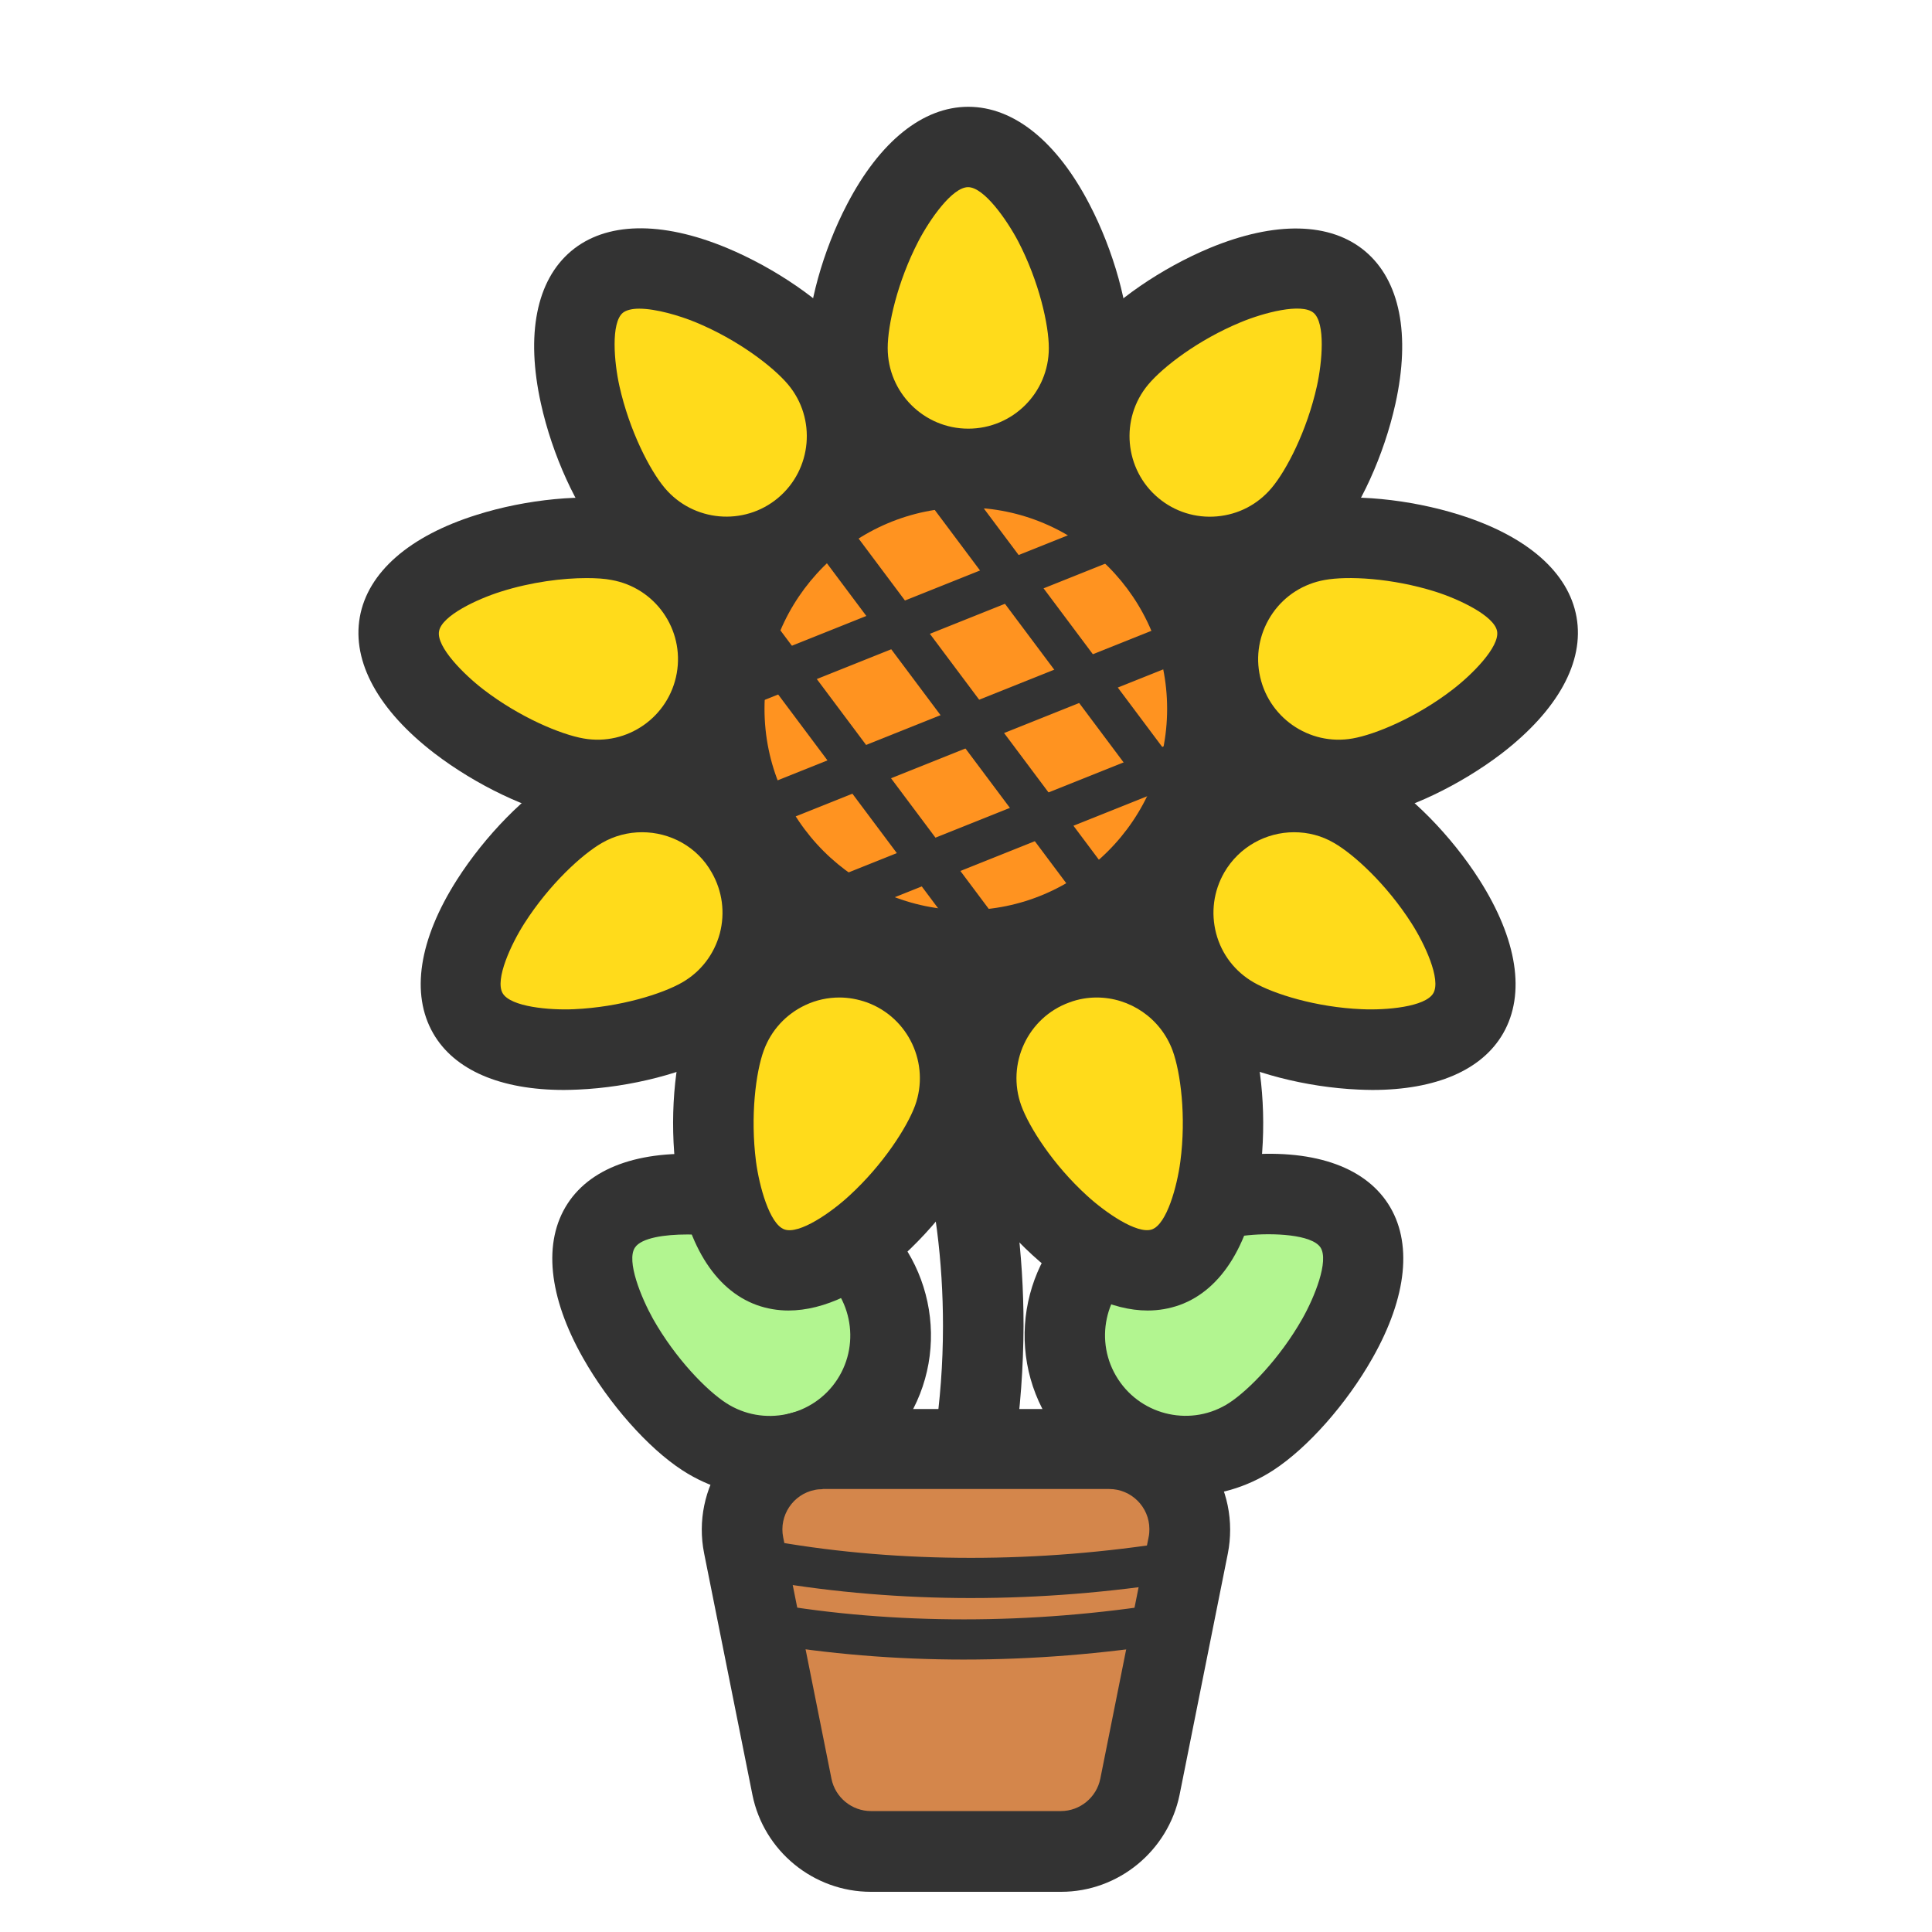 <?xml version="1.0" standalone="no"?><!DOCTYPE svg PUBLIC "-//W3C//DTD SVG 1.1//EN" "http://www.w3.org/Graphics/SVG/1.1/DTD/svg11.dtd"><svg t="1748514093192" class="icon" viewBox="0 0 1024 1024" version="1.1" xmlns="http://www.w3.org/2000/svg" p-id="9379" xmlns:xlink="http://www.w3.org/1999/xlink" width="200" height="200"><path d="M537.7 767.7l-42.2-6.4c2.8-18.8 4.3-38.4 4.3-58.5 0-34.6-4.3-68.1-12.4-96.9l41.1-11.6c9.2 32.5 14 70 14 108.5-0.1 22.2-1.7 44-4.8 64.9z" fill="#333333" p-id="9380"></path><path d="M574.7 742.6c19.3 29.6 58.9 38.1 88.5 18.8s73.9-82.1 54.6-111.8c-19.3-29.6-94.7-14.8-124.3 4.4-29.7 19.3-38.1 58.9-18.8 88.6z" fill="#B2F590" p-id="9381"></path><path d="M628.5 793c-28 0-55.4-13.7-71.7-38.8-25.6-39.5-14.4-92.4 25.1-118 18.2-11.8 47.9-21.2 75.6-23.9 37.3-3.6 65.1 5.5 78.2 25.7s10.2 49.3-8.3 81.9c-13.7 24.2-34.3 47.5-52.6 59.4-14.3 9.3-30.4 13.7-46.3 13.7z m-35.9-62c12.8 19.7 39.3 25.4 59 12.5 10.2-6.7 26.7-23.4 38.7-44.6 6.4-11.3 14.2-30.6 9.6-37.7-4.6-7-25.4-7.8-38.3-6.5-24.2 2.3-46.2 10.6-56.5 17.2-19.7 12.9-25.4 39.3-12.5 59.1z" fill="#333333" p-id="9382"></path><path d="M461.8 742.6c-19.3 29.6-58.9 38.1-88.5 18.8s-73.9-82.1-54.6-111.8C338 620 413.4 634.8 443 654c29.6 19.3 38 58.9 18.8 88.6z" fill="#B2F590" p-id="9383"></path><path d="M408 793c-15.9 0-32-4.4-46.3-13.7-18.2-11.8-38.9-35.2-52.6-59.4-18.5-32.6-21.4-61.7-8.3-81.9 13.1-20.2 40.9-29.3 78.2-25.7 27.7 2.7 57.4 12 75.6 23.9 39.5 25.6 50.7 78.6 25.1 118-16.3 25.2-43.8 38.8-71.7 38.8z m-43.9-138.7c-11.5 0-24.2 1.7-27.6 7-4.6 7 3.3 26.4 9.6 37.7 12 21.2 28.4 37.9 38.7 44.6 19.7 12.8 46.2 7.2 59-12.5 12.8-19.7 7.2-46.2-12.5-59-10.2-6.7-32.3-14.9-56.5-17.2-3.1-0.5-6.8-0.6-10.7-0.6z" fill="#333333" p-id="9384"></path><path d="M511.9 375.7m-128 0a128 128 0 1 0 256 0 128 128 0 1 0-256 0Z" fill="#FF9320" p-id="9385"></path><path d="M511.9 525c-82.3 0-149.3-67-149.3-149.3s67-149.3 149.3-149.3c82.3 0 149.3 67 149.3 149.3S594.3 525 511.9 525z m0-256c-58.8 0-106.7 47.9-106.7 106.7s47.9 106.7 106.7 106.7c58.8 0 106.7-47.9 106.7-106.7S570.8 269 511.9 269z" fill="#333333" p-id="9386"></path><path d="M513.1 248.6c35.3 0 64-28.7 64-64s-28.7-106.7-64-106.7-64 71.3-64 106.7 28.7 64 64 64z" fill="#FFDB1B" p-id="9387"></path><path d="M513.1 269.9c-47.1 0-85.3-38.3-85.3-85.3 0-21.7 8.3-51.8 21.2-76.4 17.3-33.2 40.1-51.6 64.2-51.6s46.9 18.3 64.2 51.6c12.9 24.7 21.2 54.7 21.2 76.4-0.1 47-38.4 85.3-85.5 85.3z m0-170.7c-8.4 0-20.3 17.1-26.3 28.6-11.2 21.6-16.3 44.5-16.3 56.7 0 23.5 19.1 42.7 42.7 42.7s42.7-19.1 42.7-42.7c0-12.2-5.1-35.2-16.3-56.7-6.1-11.5-18.1-28.6-26.5-28.6z" fill="#333333" p-id="9388"></path><path d="M600.2 280.2c27.1 22.7 67.4 19.2 90.2-7.9 22.7-27.1 46.6-100.1 19.5-122.8-27.1-22.7-94.9 13.5-117.6 40.6-22.7 27.1-19.2 67.4 7.9 90.1z" fill="#FFDB1B" p-id="9389"></path><path d="M641.2 316.6c-20 0-39.2-7-54.7-20-36-30.2-40.8-84.2-10.5-120.2 14-16.7 39.6-34.3 65.3-45 34.6-14.3 63.9-13.7 82.3 1.8s24.1 44.2 16 80.8c-6 27.2-18.9 55.5-32.9 72.2-14.7 17.5-35.2 28.2-57.9 30.2-2.6 0-5.1 0.2-7.6 0.2z m-27.3-52.7c8.7 7.3 19.8 10.8 31.1 9.8 11.4-1 21.6-6.3 29-15.1 7.9-9.4 18.7-30.2 24-54 2.8-12.7 4.6-33.4-1.8-38.8-6.4-5.4-26.6 0-38.6 5-22.5 9.3-41.1 23.6-49 33-15.1 18-12.7 45 5.3 60.1z" fill="#333333" p-id="9390"></path><path d="M646.5 360.5c6.1 34.8 39.3 58.1 74.1 51.9 34.8-6.1 100.1-46.7 93.9-81.6-6.1-34.8-81.4-50.6-116.2-44.5-34.7 6.2-57.9 39.4-51.8 74.2z" fill="#FFDB1B" p-id="9391"></path><path d="M709.5 434.7c-40.6 0-76.7-29.2-84-70.5-8.2-46.3 22.9-90.7 69.2-98.9 21.4-3.8 52.4-0.8 79 7.6 35.8 11.3 57.7 30.5 61.9 54.2 4.2 23.7-9.9 49.3-39.6 72.2-22.1 16.9-50.2 30.3-71.6 34.1-5 0.9-10 1.3-14.9 1.3z m-42-77.9c4.1 23.2 26.3 38.7 49.4 34.6 12-2.1 33.8-11.1 53-25.9 10.3-7.9 25-22.6 23.6-30.9-1.5-8.3-20.4-17.1-32.7-21-23.2-7.3-46.7-8.4-58.7-6.2-11.2 2-21 8.2-27.5 17.5s-9.1 20.7-7.1 31.9z" fill="#333333" p-id="9392"></path><path d="M630.4 451.7c-17.7 30.6-7.2 69.8 23.4 87.4 30.6 17.7 106.7 28.5 124.4-2.1s-29.8-91.1-60.4-108.8c-30.6-17.6-69.7-7.1-87.4 23.5z" fill="#FFDB1B" p-id="9393"></path><path d="M727.4 577.7c-2.4 0-4.9-0.1-7.4-0.2-27.8-1.2-57.9-9-76.8-19.9-19.7-11.4-33.9-29.8-39.8-51.8-5.9-22-2.9-45 8.5-64.8 23.5-40.7 75.8-54.8 116.6-31.2 18.8 10.9 40.7 33.1 55.6 56.5 20.1 31.6 24.6 60.5 12.6 81.4-11.2 19.5-35.7 30-69.3 30z m-41.5-136.6c-14.8 0-29.1 7.7-37 21.3-5.7 9.9-7.2 21.4-4.3 32.4 2.9 11 10 20.2 19.9 25.9 10.6 6.1 33 13.2 57.3 14.2 12.9 0.6 33.7-1.2 37.9-8.5 4.2-7.3-4.6-26.2-11.6-37.1-13.1-20.5-30.4-36.4-41-42.5-6.6-3.9-13.9-5.7-21.2-5.7z" fill="#333333" p-id="9394"></path><path d="M559.5 511.3c-33.2 12.1-50.3 48.8-38.3 82 12.1 33.2 63.4 90.4 96.6 78.3s35.7-88.9 23.7-122.1c-12.1-33.2-48.8-50.3-82-38.2z" fill="#FFDB1B" p-id="9395"></path><path d="M608.3 694.6c-18.9 0-40-10.1-61.1-29.4-20.5-18.8-38.6-44.2-46-64.6-16.1-44.2 6.8-93.3 51-109.4 44.2-16.1 93.3 6.8 109.4 51 7.4 20.4 9.9 51.5 6.3 79.1-4.9 37.2-20 62.2-42.7 70.4-5.4 1.9-11 2.9-16.9 2.9z m-27-165.9c-4.8 0-9.7 0.8-14.5 2.6-22.1 8-33.5 32.6-25.5 54.7 4.2 11.5 16.8 31.3 34.8 47.7 9.6 8.8 26.6 20.7 34.5 17.9 7.9-2.9 13.3-23 15-35.9 3.2-24.1 0.1-47.4-4.1-58.9-6.4-17.3-22.8-28.1-40.2-28.1z" fill="#333333" p-id="9396"></path><path d="M466.8 511.3c-33.2-12.1-69.9 5-82 38.3-12.1 33.2-9.6 110 23.7 122.1s84.5-45.1 96.6-78.3-5.1-70-38.3-82.1z" fill="#FFDB1B" p-id="9397"></path><path d="M417.9 694.6c-5.8 0-11.5-1-16.8-2.9-22.6-8.2-37.8-33.2-42.7-70.4-3.6-27.6-1.2-58.6 6.3-79.1 7.8-21.4 23.5-38.5 44.1-48.2s43.8-10.6 65.2-2.8c44.2 16.1 67.1 65.2 51 109.4-7.4 20.4-25.5 45.8-46 64.6-21 19.3-42.2 29.4-61.1 29.4z m27-165.9c-6.1 0-12.3 1.3-18 4-10.3 4.8-18.2 13.4-22.1 24.1-4.2 11.5-7.2 34.8-4.1 58.9 1.7 12.8 7.1 33 15 35.9 7.9 2.9 25-9.1 34.5-17.9 17.9-16.4 30.6-36.3 34.8-47.7 8-22.1-3.4-46.6-25.5-54.7-4.8-1.7-9.7-2.6-14.6-2.6z" fill="#333333" p-id="9398"></path><path d="M395.8 451.7c-17.7-30.6-56.8-41.1-87.4-23.4-30.6 17.7-78 78.1-60.4 108.8s93.8 19.8 124.4 2.1 41.1-56.9 23.4-87.5z" fill="#FFDB1B" p-id="9399"></path><path d="M298.9 577.7c-33.6 0-58.1-10.5-69.3-30-12-20.9-7.6-49.7 12.6-81.4 15-23.5 36.8-45.7 55.6-56.5 40.7-23.5 93-9.5 116.6 31.2 23.5 40.7 9.5 93-31.2 116.6-18.8 10.9-49 18.7-76.8 19.9-2.6 0.1-5.1 0.2-7.5 0.2z m41.4-136.6c-7.2 0-14.6 1.8-21.3 5.7-10.6 6.1-27.9 22-41 42.5-7 10.9-15.8 29.8-11.6 37.1 4.2 7.3 25 9.1 37.9 8.5 24.3-1.1 46.7-8.1 57.3-14.2 9.9-5.7 16.9-14.9 19.9-25.9 2.9-11 1.4-22.5-4.3-32.4-7.7-13.7-22.1-21.3-36.9-21.3z" fill="#333333" p-id="9400"></path><path d="M379.7 360.5c6.1-34.8-17.1-68-51.9-74.1s-110 9.7-116.2 44.5 59.1 75.4 93.9 81.6 68.1-17.2 74.2-52z" fill="#FFDB1B" p-id="9401"></path><path d="M316.8 434.7c-4.9 0-9.9-0.4-14.9-1.3-21.4-3.8-49.5-17.2-71.6-34.1-29.7-22.8-43.8-48.4-39.6-72.2 4.2-23.7 26.2-43 61.9-54.2 26.5-8.4 57.5-11.3 79-7.6 46.3 8.2 77.4 52.5 69.2 98.9-7.3 41.3-43.4 70.5-84 70.5z m-5.9-128.3c-12.5 0-29.1 2-45.5 7.2-12.4 3.9-31.3 12.7-32.7 21-1.5 8.3 13.3 23 23.6 30.9 19.3 14.8 41 23.8 53 25.9 23.2 4.1 45.3-11.4 49.4-34.6s-11.4-45.3-34.6-49.4c-3.5-0.7-8-1-13.2-1z" fill="#333333" p-id="9402"></path><path d="M426.1 280.2c27.1-22.7 30.6-63.1 7.9-90.2-22.7-27.1-90.5-63.3-117.6-40.6s-3.2 95.8 19.5 122.8c22.7 27.2 63.1 30.8 90.2 8z" fill="#FFDB1B" p-id="9403"></path><path d="M385.1 316.6c-2.5 0-5-0.1-7.6-0.3-22.7-2-43.3-12.7-57.9-30.2-14-16.7-26.9-45-32.9-72.2-8.1-36.6-2.4-65.3 16-80.8s47.7-16.1 82.3-1.8c25.7 10.7 51.4 28.3 65.3 45 14.7 17.5 21.6 39.6 19.6 62.3-2 22.7-12.7 43.3-30.2 57.9-15.4 13.1-34.6 20.1-54.6 20.1z m-46.3-153c-3.7 0-6.8 0.7-8.7 2.2-6.4 5.4-4.6 26.2-1.8 38.8 5.3 23.7 16.1 44.6 24 54 15.1 18 42.1 20.4 60.1 5.3 18-15.1 20.4-42.1 5.3-60.1-7.9-9.4-26.5-23.7-49-33-8.5-3.5-21-7.2-29.9-7.2z" fill="#333333" p-id="9404"></path><path d="M377.47 359.145l213.368-85.348 7.911 19.777-213.369 85.348z" fill="#333333" p-id="9405"></path><path d="M378.696 322.974l17.055-12.758 137.65 184-17.054 12.76zM430.154 287.681l17.055-12.759 137.65 184.001-17.055 12.759zM483.993 254.988l17.054-12.758 137.65 184-17.054 12.76z" fill="#333333" p-id="9406"></path><path d="M402.263 417.542l213.369-85.348 7.91 19.777-213.369 85.348zM419.951 474.32l213.37-85.347 7.91 19.777-213.369 85.347z" fill="#333333" p-id="9407"></path><path d="M436 768h152c23.6 0 42.7 19.1 42.7 42.7 0 2.8-0.3 5.6-0.8 8.4l-25.6 128c-4 19.9-21.5 34.3-41.8 34.3H461.6c-20.3 0-37.8-14.4-41.8-34.3L394.2 819c-4.6-23.1 10.4-45.6 33.5-50.2 2.7-0.5 5.5-0.8 8.3-0.8z" fill="#D4864B" p-id="9408"></path><path d="M562.4 1002.7H461.6c-30.4 0-56.8-21.6-62.8-51.4l-25.6-128c-6.9-34.6 15.6-68.4 50.2-75.3 4.1-0.8 8.3-1.2 12.6-1.2h152c35.3 0 64 28.7 64 64 0 4.2-0.4 8.4-1.2 12.5l-25.6 128c-6.1 29.7-32.4 51.4-62.8 51.4zM436 789.3c-1.4 0-2.8 0.1-4.2 0.4-11.5 2.3-19 13.6-16.7 25.1l25.6 128c2 9.9 10.8 17.1 20.9 17.1h100.7c10.1 0 18.9-7.2 20.9-17.2l25.6-128c0.3-1.4 0.4-2.8 0.4-4.2 0-11.8-9.6-21.3-21.3-21.3H436z" fill="#333333" p-id="9409"></path><path d="M514.7 847c-36.5 0-72.4-3-106.5-8.8-5.8-1-9.7-6.5-8.7-12.3 1-5.8 6.5-9.7 12.3-8.7 33 5.7 67.6 8.5 102.9 8.5 35.4 0 71.4-2.9 106.9-8.6 5.8-0.9 11.3 3 12.2 8.9s-3 11.3-8.9 12.2c-36.6 5.8-73.7 8.8-110.2 8.8zM511 879.6c-36.5 0-72.4-3-106.5-8.8-5.8-1-9.7-6.5-8.7-12.3 1-5.8 6.5-9.7 12.3-8.7 33 5.7 67.6 8.5 102.9 8.5 35.4 0 71.4-2.9 106.9-8.6 5.8-0.9 11.3 3 12.2 8.9s-3 11.3-8.9 12.2c-36.6 5.8-73.7 8.8-110.2 8.8z" fill="#333333" p-id="9410"></path></svg>